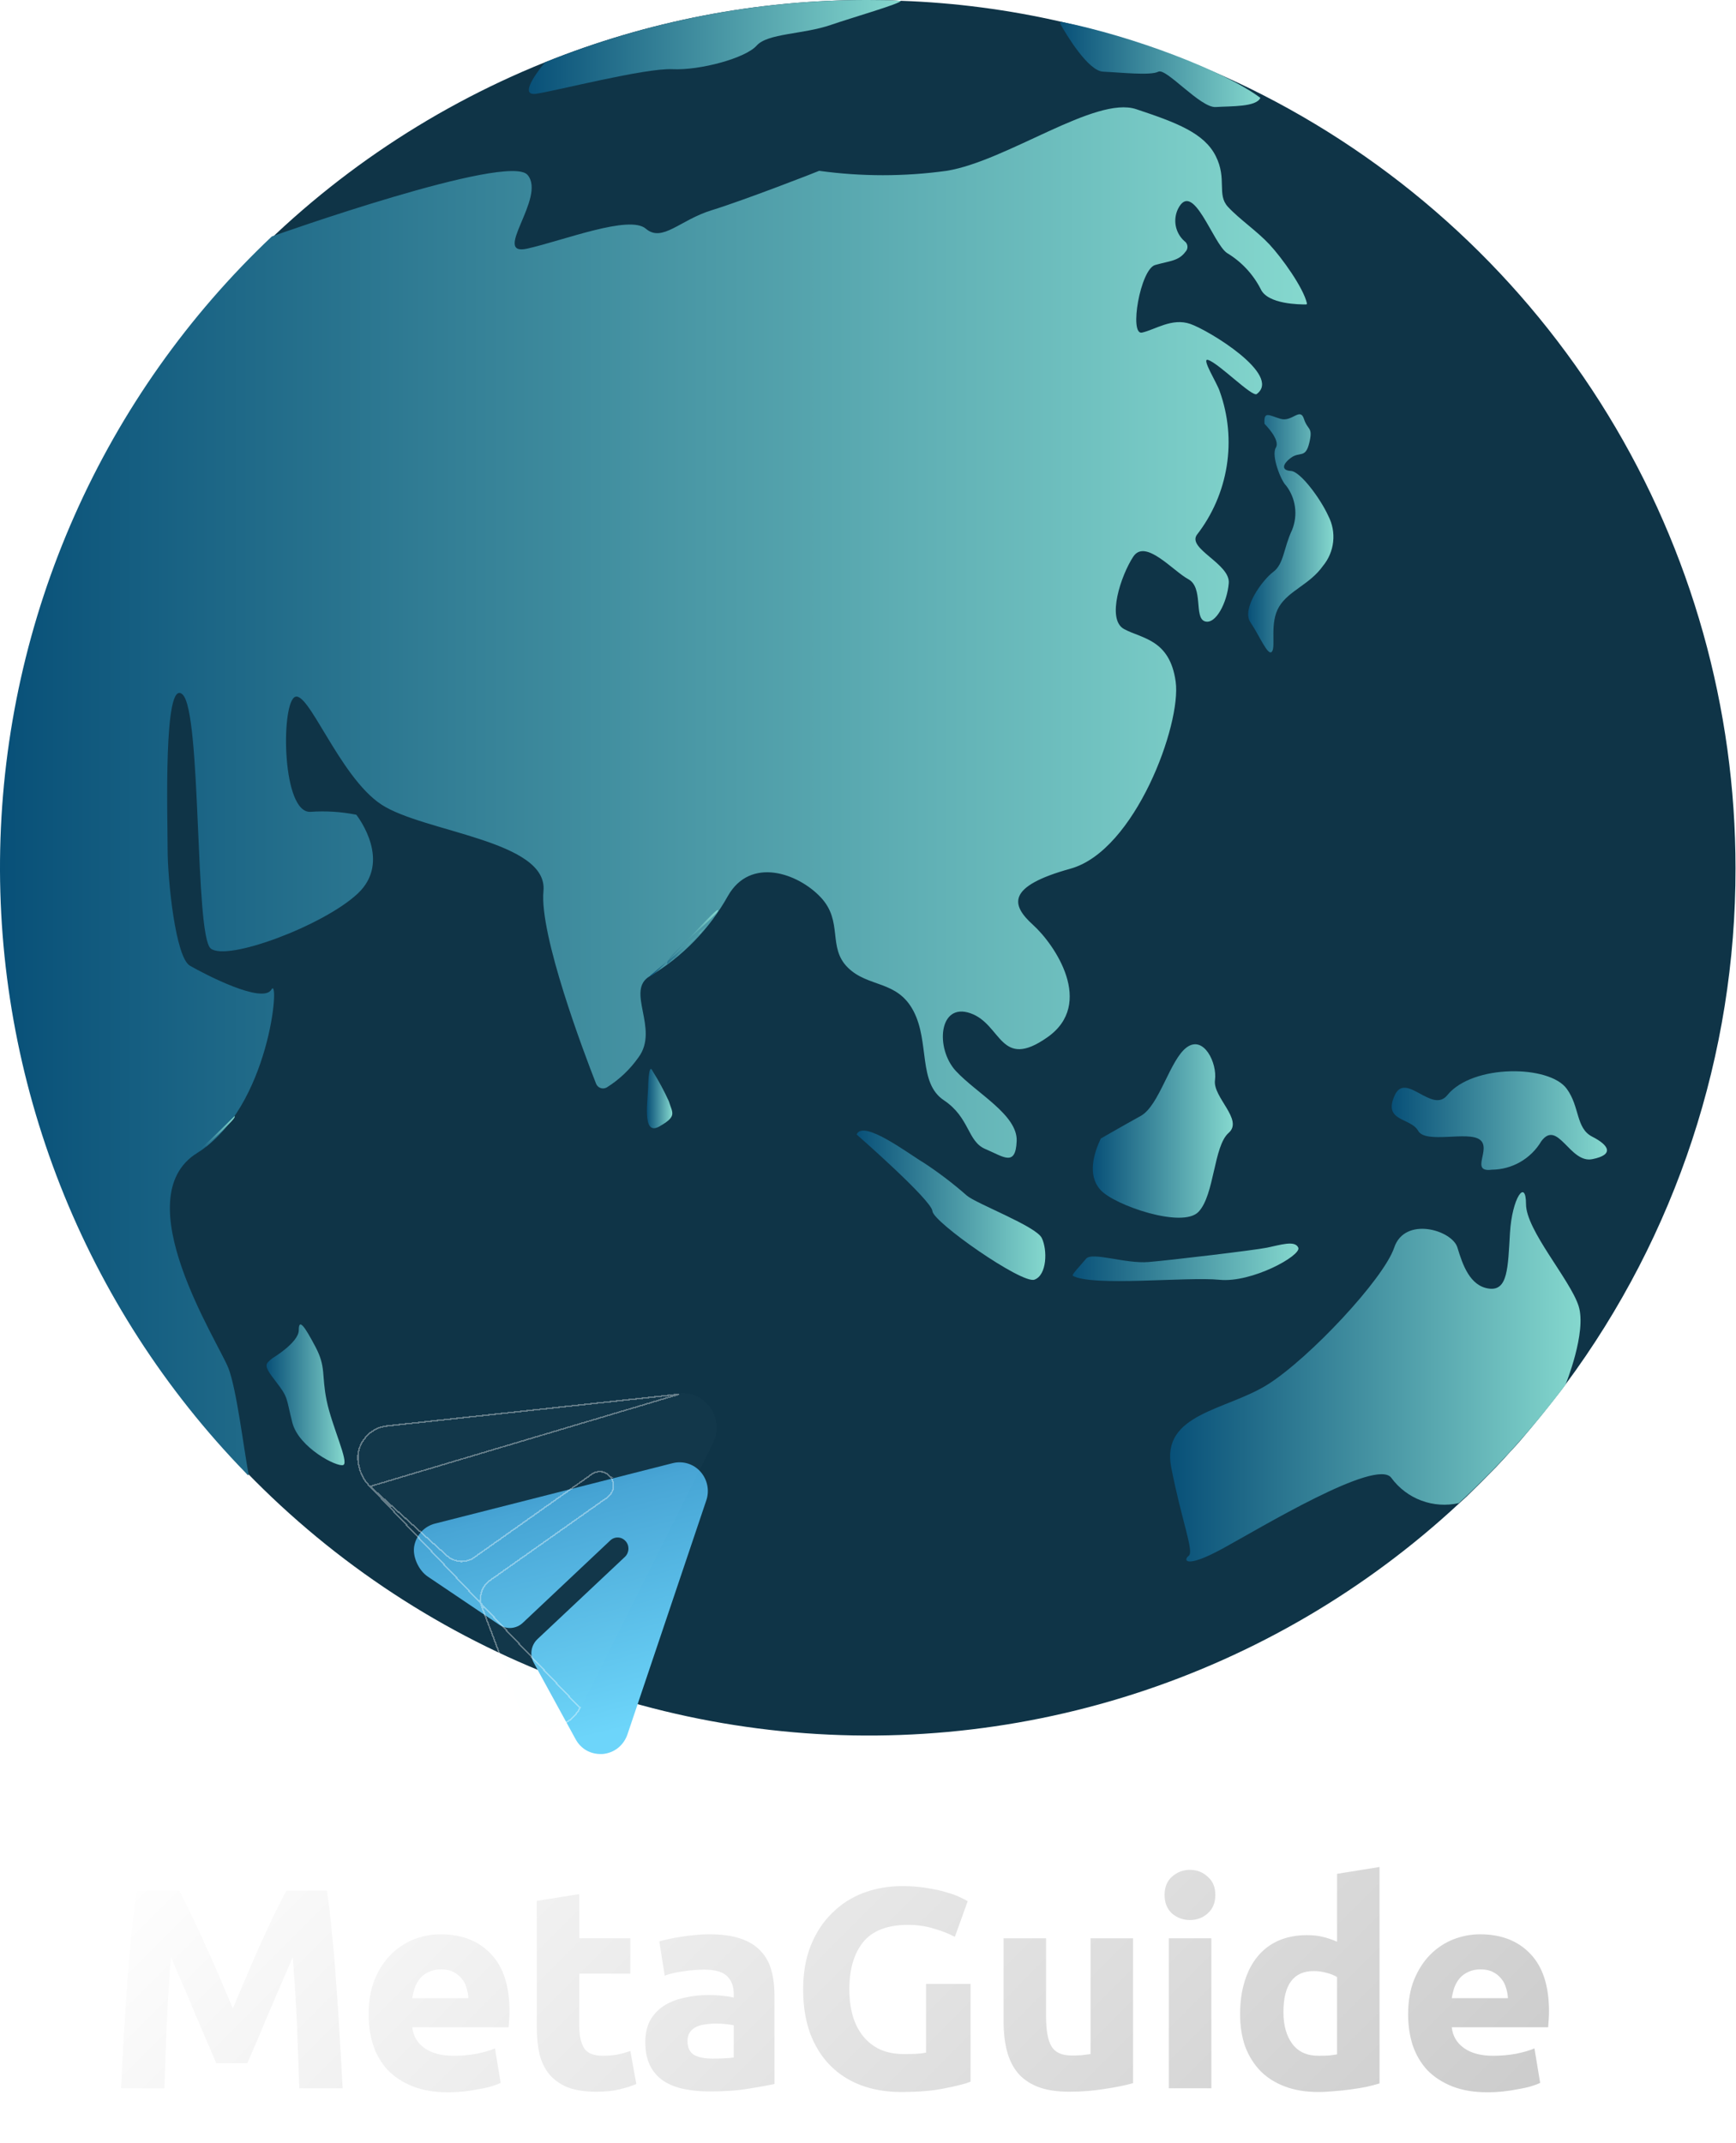 <svg width="128" height="158" viewBox="0 0 128 158" fill="none" xmlns="http://www.w3.org/2000/svg">
<path d="M13.215 139.398C13.467 139.861 13.754 140.436 14.077 141.122C14.413 141.795 14.757 142.531 15.107 143.33C15.472 144.115 15.829 144.921 16.18 145.748C16.53 146.575 16.859 147.353 17.168 148.082C17.476 147.353 17.805 146.575 18.156 145.748C18.506 144.921 18.857 144.115 19.207 143.33C19.572 142.531 19.915 141.795 20.238 141.122C20.574 140.436 20.868 139.861 21.121 139.398H24.107C24.247 140.366 24.373 141.452 24.485 142.657C24.611 143.849 24.716 145.096 24.8 146.4C24.898 147.69 24.983 148.986 25.053 150.29C25.137 151.594 25.207 152.82 25.263 153.97H22.067C22.025 152.554 21.969 151.012 21.899 149.344C21.829 147.676 21.724 145.994 21.583 144.297C21.331 144.886 21.051 145.538 20.742 146.253C20.434 146.968 20.125 147.683 19.817 148.398C19.523 149.113 19.235 149.799 18.955 150.458C18.675 151.103 18.436 151.657 18.24 152.119H15.948C15.752 151.657 15.514 151.103 15.233 150.458C14.953 149.799 14.659 149.113 14.35 148.398C14.056 147.683 13.754 146.968 13.446 146.253C13.138 145.538 12.857 144.886 12.605 144.297C12.465 145.994 12.36 147.676 12.29 149.344C12.22 151.012 12.163 152.554 12.121 153.97H8.925C8.981 152.82 9.044 151.594 9.115 150.29C9.199 148.986 9.283 147.69 9.367 146.4C9.465 145.096 9.57 143.849 9.682 142.657C9.808 141.452 9.942 140.366 10.082 139.398H13.215ZM27.18 148.524C27.18 147.543 27.327 146.688 27.622 145.959C27.93 145.216 28.329 144.599 28.82 144.108C29.311 143.618 29.872 143.246 30.502 142.994C31.147 142.742 31.806 142.615 32.479 142.615C34.049 142.615 35.289 143.099 36.2 144.066C37.112 145.019 37.567 146.428 37.567 148.293C37.567 148.475 37.56 148.678 37.546 148.902C37.532 149.113 37.518 149.302 37.504 149.47H30.397C30.467 150.115 30.769 150.626 31.301 151.005C31.834 151.383 32.549 151.573 33.446 151.573C34.021 151.573 34.581 151.524 35.128 151.426C35.689 151.313 36.144 151.18 36.495 151.026L36.915 153.57C36.747 153.654 36.523 153.738 36.243 153.823C35.962 153.907 35.647 153.977 35.296 154.033C34.96 154.103 34.596 154.159 34.203 154.201C33.81 154.243 33.418 154.264 33.026 154.264C32.03 154.264 31.161 154.117 30.418 153.823C29.689 153.528 29.079 153.129 28.589 152.624C28.112 152.105 27.755 151.496 27.517 150.795C27.292 150.094 27.18 149.337 27.18 148.524ZM34.539 147.325C34.525 147.059 34.476 146.8 34.392 146.547C34.322 146.295 34.203 146.071 34.035 145.874C33.881 145.678 33.677 145.517 33.425 145.391C33.187 145.265 32.885 145.202 32.521 145.202C32.17 145.202 31.869 145.265 31.617 145.391C31.364 145.503 31.154 145.657 30.986 145.853C30.818 146.05 30.684 146.281 30.586 146.547C30.502 146.8 30.439 147.059 30.397 147.325H34.539ZM39.58 140.155L42.712 139.651V142.91H46.476V145.517H42.712V149.407C42.712 150.066 42.825 150.591 43.049 150.984C43.287 151.376 43.757 151.573 44.458 151.573C44.794 151.573 45.138 151.545 45.488 151.489C45.852 151.418 46.182 151.327 46.476 151.215L46.918 153.654C46.539 153.809 46.119 153.942 45.656 154.054C45.194 154.166 44.626 154.222 43.953 154.222C43.098 154.222 42.39 154.11 41.829 153.886C41.269 153.647 40.82 153.325 40.484 152.918C40.147 152.498 39.909 151.993 39.769 151.404C39.642 150.816 39.58 150.164 39.58 149.449V140.155ZM52.543 151.783C52.851 151.783 53.145 151.776 53.426 151.762C53.706 151.748 53.931 151.727 54.099 151.699V149.323C53.973 149.295 53.783 149.267 53.531 149.239C53.279 149.211 53.047 149.197 52.837 149.197C52.543 149.197 52.262 149.218 51.996 149.26C51.744 149.288 51.52 149.351 51.323 149.449C51.127 149.547 50.973 149.68 50.861 149.849C50.748 150.017 50.692 150.227 50.692 150.479C50.692 150.97 50.854 151.313 51.176 151.51C51.513 151.692 51.968 151.783 52.543 151.783ZM52.29 142.615C53.216 142.615 53.987 142.72 54.603 142.931C55.22 143.141 55.711 143.442 56.075 143.835C56.454 144.227 56.72 144.704 56.874 145.265C57.028 145.825 57.105 146.449 57.105 147.136V153.654C56.657 153.752 56.033 153.865 55.234 153.991C54.435 154.131 53.468 154.201 52.333 154.201C51.618 154.201 50.966 154.138 50.377 154.012C49.802 153.886 49.305 153.682 48.884 153.402C48.464 153.108 48.141 152.729 47.917 152.267C47.693 151.804 47.581 151.236 47.581 150.563C47.581 149.919 47.707 149.372 47.959 148.923C48.225 148.475 48.576 148.117 49.01 147.851C49.445 147.585 49.943 147.395 50.503 147.283C51.064 147.157 51.646 147.094 52.248 147.094C52.655 147.094 53.012 147.115 53.321 147.157C53.643 147.185 53.903 147.227 54.099 147.283V146.989C54.099 146.456 53.938 146.029 53.615 145.706C53.293 145.384 52.732 145.223 51.933 145.223C51.4 145.223 50.875 145.265 50.356 145.349C49.837 145.419 49.389 145.524 49.01 145.664L48.611 143.141C48.793 143.085 49.017 143.029 49.284 142.973C49.564 142.903 49.865 142.847 50.188 142.805C50.51 142.749 50.847 142.706 51.197 142.678C51.562 142.636 51.926 142.615 52.29 142.615ZM66.955 141.921C65.427 141.921 64.32 142.349 63.633 143.204C62.96 144.045 62.624 145.202 62.624 146.673C62.624 147.388 62.708 148.04 62.876 148.629C63.044 149.204 63.297 149.701 63.633 150.122C63.97 150.542 64.39 150.872 64.895 151.11C65.4 151.334 65.988 151.447 66.661 151.447C67.025 151.447 67.334 151.44 67.586 151.426C67.853 151.411 68.084 151.383 68.28 151.341V146.274H71.56V153.486C71.168 153.64 70.537 153.802 69.668 153.97C68.799 154.152 67.726 154.243 66.451 154.243C65.357 154.243 64.362 154.075 63.465 153.738C62.582 153.402 61.825 152.911 61.194 152.267C60.563 151.622 60.073 150.83 59.722 149.891C59.386 148.951 59.218 147.879 59.218 146.673C59.218 145.454 59.407 144.375 59.785 143.435C60.164 142.496 60.682 141.704 61.341 141.059C62 140.401 62.771 139.903 63.654 139.566C64.551 139.23 65.505 139.062 66.514 139.062C67.201 139.062 67.817 139.111 68.364 139.209C68.925 139.293 69.401 139.398 69.794 139.524C70.201 139.637 70.53 139.756 70.782 139.882C71.049 140.008 71.238 140.106 71.35 140.176L70.404 142.805C69.955 142.566 69.437 142.363 68.848 142.195C68.273 142.013 67.642 141.921 66.955 141.921ZM83.543 153.591C83.01 153.745 82.323 153.886 81.482 154.012C80.641 154.152 79.758 154.222 78.833 154.222C77.893 154.222 77.108 154.096 76.478 153.844C75.861 153.591 75.37 153.241 75.006 152.792C74.641 152.33 74.382 151.783 74.228 151.152C74.074 150.521 73.996 149.827 73.996 149.071V142.91H77.129V148.692C77.129 149.701 77.263 150.43 77.529 150.879C77.795 151.327 78.293 151.552 79.022 151.552C79.246 151.552 79.484 151.545 79.737 151.531C79.989 151.503 80.213 151.475 80.41 151.447V142.91H83.543V153.591ZM89.316 153.97H86.183V142.91H89.316V153.97ZM89.61 139.714C89.61 140.288 89.421 140.744 89.043 141.08C88.678 141.403 88.244 141.564 87.739 141.564C87.234 141.564 86.793 141.403 86.414 141.08C86.05 140.744 85.868 140.288 85.868 139.714C85.868 139.139 86.05 138.69 86.414 138.368C86.793 138.032 87.234 137.863 87.739 137.863C88.244 137.863 88.678 138.032 89.043 138.368C89.421 138.69 89.61 139.139 89.61 139.714ZM94.631 148.356C94.631 149.323 94.848 150.101 95.283 150.69C95.718 151.278 96.362 151.573 97.217 151.573C97.498 151.573 97.757 151.566 97.995 151.552C98.234 151.524 98.43 151.496 98.584 151.468V145.769C98.388 145.643 98.129 145.538 97.806 145.454C97.498 145.37 97.182 145.328 96.86 145.328C95.374 145.328 94.631 146.337 94.631 148.356ZM101.717 153.612C101.437 153.696 101.114 153.78 100.75 153.865C100.385 153.935 100 153.998 99.593 154.054C99.201 154.11 98.794 154.152 98.374 154.18C97.967 154.222 97.575 154.243 97.196 154.243C96.285 154.243 95.472 154.11 94.757 153.844C94.042 153.577 93.44 153.199 92.949 152.708C92.458 152.203 92.08 151.601 91.814 150.9C91.561 150.185 91.435 149.386 91.435 148.503C91.435 147.606 91.547 146.8 91.772 146.085C91.996 145.356 92.318 144.739 92.739 144.234C93.159 143.73 93.671 143.344 94.274 143.078C94.89 142.812 95.591 142.678 96.376 142.678C96.811 142.678 97.196 142.72 97.533 142.805C97.883 142.889 98.234 143.008 98.584 143.162V138.158L101.717 137.653V153.612ZM103.825 148.524C103.825 147.543 103.972 146.688 104.266 145.959C104.575 145.216 104.974 144.599 105.465 144.108C105.955 143.618 106.516 143.246 107.147 142.994C107.792 142.742 108.45 142.615 109.123 142.615C110.693 142.615 111.934 143.099 112.845 144.066C113.756 145.019 114.212 146.428 114.212 148.293C114.212 148.475 114.205 148.678 114.191 148.902C114.177 149.113 114.163 149.302 114.149 149.47H107.042C107.112 150.115 107.413 150.626 107.946 151.005C108.478 151.383 109.193 151.573 110.091 151.573C110.665 151.573 111.226 151.524 111.773 151.426C112.333 151.313 112.789 151.18 113.139 151.026L113.56 153.57C113.392 153.654 113.167 153.738 112.887 153.823C112.607 153.907 112.291 153.977 111.941 154.033C111.604 154.103 111.24 154.159 110.847 154.201C110.455 154.243 110.062 154.264 109.67 154.264C108.675 154.264 107.806 154.117 107.063 153.823C106.334 153.528 105.724 153.129 105.233 152.624C104.757 152.105 104.399 151.496 104.161 150.795C103.937 150.094 103.825 149.337 103.825 148.524ZM111.184 147.325C111.17 147.059 111.121 146.8 111.037 146.547C110.967 146.295 110.847 146.071 110.679 145.874C110.525 145.678 110.322 145.517 110.069 145.391C109.831 145.265 109.53 145.202 109.165 145.202C108.815 145.202 108.514 145.265 108.261 145.391C108.009 145.503 107.799 145.657 107.63 145.853C107.462 146.05 107.329 146.281 107.231 146.547C107.147 146.8 107.084 147.059 107.042 147.325H111.184Z" fill="url(#paint0_linear_4_2522)"/>
<path d="M127.964 64.018C127.983 77.719 123.59 91.062 115.435 102.068C115.213 102.378 114.98 102.679 114.738 102.98C114.496 103.28 114.457 103.348 114.321 103.513C113.846 104.124 113.352 104.725 112.858 105.317C112.364 105.908 111.889 106.48 111.347 107.043C111.007 107.421 110.668 107.799 110.31 108.167L109.234 109.263L108.139 110.339L107.587 110.844C100.713 117.237 92.518 122.037 83.582 124.905C74.647 127.773 65.19 128.637 55.883 127.437C46.576 126.238 37.647 123.003 29.73 117.962C21.812 112.922 15.1 106.199 10.07 98.271C5.04 90.344 1.814 81.405 0.622 72.09C-0.569 62.775 0.302 53.312 3.175 44.372C6.048 35.432 10.851 27.234 17.244 20.36C23.638 13.486 31.465 8.104 40.169 4.596C47.742 1.545 55.832 -0.016 63.995 0C64.809 0 65.613 0 66.427 0.058C70.414 0.197 74.379 0.717 78.267 1.61C83.418 2.789 88.404 4.599 93.111 7.001C103.607 12.368 112.416 20.533 118.566 30.595C124.716 40.656 127.969 52.223 127.964 64.018Z" fill="#0F3447"/>
<path d="M96.365 22.37C96.367 22.379 96.366 22.389 96.363 22.399C96.36 22.408 96.356 22.417 96.349 22.424C96.343 22.431 96.335 22.437 96.326 22.441C96.317 22.445 96.307 22.447 96.297 22.447C95.852 22.447 93.468 22.447 92.955 21.313C92.392 20.213 91.532 19.293 90.474 18.656C89.428 17.958 87.955 13.177 86.85 15.417C86.665 15.809 86.611 16.25 86.696 16.674C86.782 17.099 87.002 17.485 87.325 17.773C87.389 17.816 87.443 17.872 87.482 17.937C87.522 18.003 87.546 18.076 87.553 18.152C87.561 18.229 87.551 18.306 87.525 18.378C87.499 18.45 87.457 18.515 87.403 18.569C86.899 19.247 86.269 19.228 85.174 19.538C84.079 19.849 83.236 24.736 84.205 24.522C85.174 24.309 86.405 23.417 87.761 23.882C89.118 24.348 94.544 27.645 92.664 29.051C92.335 29.303 89.873 26.791 89.079 26.539C88.536 26.355 89.747 28.256 89.931 28.847C90.566 30.611 90.744 32.507 90.449 34.358C90.154 36.21 89.396 37.957 88.246 39.436C87.538 40.464 90.716 41.569 90.6 42.995C90.484 44.42 89.631 46.088 88.827 45.807C88.023 45.526 88.749 43.315 87.616 42.704C86.482 42.093 84.447 39.688 83.556 41.046C82.665 42.403 81.56 45.661 82.878 46.379C84.195 47.096 86.25 47.125 86.686 50.258C87.122 53.389 83.692 62.727 78.934 64.046C74.177 65.365 74.555 66.732 76.163 68.187C77.772 69.641 80.746 74.005 77.229 76.478C73.712 78.95 73.876 75.508 71.541 74.703C69.206 73.898 68.954 77.311 70.475 78.96C71.997 80.608 75.039 82.199 74.962 84.128C74.884 86.058 73.993 85.282 72.656 84.72C71.318 84.157 71.512 82.402 69.594 81.122C67.675 79.842 68.557 76.846 67.356 74.548C66.154 72.25 64.022 72.832 62.511 71.338C60.999 69.845 62.191 67.944 60.515 66.16C58.839 64.376 55.331 63.145 53.674 66.053C52.31 68.498 50.325 70.539 47.919 71.969C46.078 73.035 48.645 75.847 47.076 77.961C46.45 78.851 45.653 79.606 44.731 80.182C44.661 80.22 44.584 80.243 44.505 80.249C44.426 80.255 44.346 80.244 44.272 80.216C44.197 80.189 44.13 80.145 44.074 80.089C44.017 80.033 43.974 79.965 43.946 79.891C43.055 77.622 39.761 68.924 40.071 65.695C40.429 61.962 31.234 61.37 28.114 59.314C24.994 57.258 22.669 50.655 21.69 51.421C20.711 52.187 20.808 59.964 22.891 59.857C24.023 59.777 25.16 59.849 26.273 60.071C26.447 60.303 28.889 63.532 26.37 65.889C23.851 68.245 16.729 70.912 15.537 69.932C14.345 68.953 14.878 52.478 13.454 51.198C12.03 49.918 12.359 60.294 12.359 62.601C12.359 64.909 12.941 70.592 14.006 71.203C15.072 71.813 19.364 74.063 20.014 72.958C20.663 71.852 19.907 81.685 14.549 85.001C9.191 88.317 16.08 98.916 16.845 100.884C17.436 102.407 17.96 106.702 18.308 108.583C18.357 108.845 18.308 108.816 18.105 108.583C12.195 102.502 7.552 95.305 4.446 87.411C1.341 79.517 -0.166 71.085 0.014 62.603C0.195 54.121 2.058 45.76 5.497 38.006C8.935 30.252 13.88 23.259 20.043 17.434C20.227 17.366 37.483 11.238 38.898 12.896C40.313 14.554 36.175 18.947 38.898 18.326C41.621 17.706 46.407 15.824 47.618 16.862C48.83 17.899 50.128 16.222 52.463 15.504C54.798 14.787 60.215 12.683 60.399 12.595C63.517 13.026 66.679 13.026 69.797 12.595C74.235 11.878 80.766 7.049 83.769 8.048C86.773 9.046 88.788 9.812 89.641 11.509C90.493 13.206 89.699 14.341 90.542 15.252C91.385 16.164 92.683 17.036 93.604 18.026C94.524 19.015 96.104 21.216 96.365 22.37Z" fill="url(#paint1_linear_4_2522)"/>
<path d="M93.236 31.252C93.236 31.252 94.427 32.416 94.069 33.007C93.71 33.599 94.466 35.48 94.825 35.8C95.177 36.259 95.403 36.802 95.481 37.375C95.559 37.948 95.486 38.531 95.27 39.068C94.631 40.425 94.67 41.579 93.875 42.171C93.081 42.762 91.521 44.886 92.199 45.885C92.877 46.883 93.497 48.435 93.788 48.037C94.079 47.64 93.594 45.923 94.311 44.731C95.028 43.538 96.579 43.092 97.538 41.734C97.962 41.225 98.227 40.602 98.297 39.943C98.368 39.283 98.242 38.618 97.935 38.03C97.373 36.789 95.891 34.763 95.183 34.724C94.476 34.685 94.534 34.239 95.183 33.754C95.832 33.269 96.259 33.832 96.54 32.639C96.821 31.446 96.423 31.756 96.142 30.884C95.862 30.011 95.27 31.126 94.427 30.884C93.585 30.641 93.158 30.253 93.236 31.252Z" fill="url(#paint2_linear_4_2522)"/>
<path d="M81.163 83.945C80.678 84.982 80.126 86.641 81.163 87.756C82.2 88.871 87.19 90.597 88.372 89.346C89.554 88.095 89.476 84.498 90.591 83.528C91.705 82.558 89.409 80.9 89.583 79.639C89.757 78.379 88.759 76.314 87.509 77.215C86.259 78.117 85.494 81.511 84.108 82.277C82.723 83.043 81.163 83.945 81.163 83.945Z" fill="url(#paint3_linear_4_2522)"/>
<path d="M102.847 80.734C103.661 78.999 105.599 82.16 106.723 80.734C108.603 78.446 114.252 78.514 115.521 80.278C116.49 81.597 116.18 83.188 117.401 83.808C118.622 84.429 119.058 85.137 117.401 85.466C115.744 85.796 114.862 82.489 113.641 84.147C113.265 84.781 112.732 85.306 112.094 85.673C111.456 86.039 110.734 86.236 109.998 86.242C108.341 86.465 109.998 84.7 109.116 84.031C108.235 83.362 105.115 84.361 104.562 83.372C104.01 82.383 101.927 82.712 102.847 80.734Z" fill="url(#paint4_linear_4_2522)"/>
<path d="M115.424 102.106C115.424 102.106 117.013 98.227 116.393 96.288C115.773 94.349 112.517 90.703 112.517 88.783C112.517 86.863 111.49 88.308 111.335 90.897C111.18 93.486 111.18 95.192 109.785 95.008C108.39 94.824 107.847 93.272 107.46 91.983C107.072 90.693 103.584 89.655 102.799 91.983C102.014 94.31 96.54 100.138 93.488 102.067C90.436 103.997 85.581 104.2 86.356 108.186C87.132 112.171 88.062 114.401 87.645 114.712C87.228 115.022 87.383 115.681 90.126 114.188C92.868 112.695 101.491 107.459 102.586 108.962C103.144 109.724 103.913 110.306 104.798 110.637C105.683 110.968 106.645 111.033 107.566 110.823C110.447 108.164 113.077 105.246 115.424 102.106Z" fill="url(#paint5_linear_4_2522)"/>
<path d="M20.091 100.138C20.091 100.138 22.029 98.984 22.029 98.072C22.029 97.161 22.465 97.801 23.26 99.304C24.054 100.807 23.696 101.36 24.083 103.26C24.471 105.161 25.75 107.818 25.314 108.012C24.878 108.206 22.029 106.741 21.554 104.889C21.08 103.037 21.283 103.076 20.334 101.854C19.384 100.632 19.549 100.584 20.091 100.138Z" fill="url(#paint6_linear_4_2522)"/>
<path d="M47.793 79.93C47.793 81.094 47.289 83.809 48.617 83.053C49.944 82.296 49.585 82.083 49.314 81.191C48.964 80.421 48.563 79.676 48.113 78.961C47.919 78.524 47.832 79.116 47.793 79.93Z" fill="url(#paint7_linear_4_2522)"/>
<path d="M63.16 83.645C63.16 83.645 68.702 88.493 68.751 89.298C68.799 90.103 75.34 94.68 76.27 94.35C77.2 94.02 77.239 92.149 76.812 91.276C76.386 90.404 71.968 88.746 71.28 88.144C70.29 87.274 69.241 86.474 68.14 85.749C67.046 85.109 63.645 82.501 63.16 83.645Z" fill="url(#paint8_linear_4_2522)"/>
<path d="M79.109 94.067C78.983 93.99 79.641 93.34 80.078 92.807C80.513 92.273 82.984 93.194 84.69 93.049C86.395 92.903 92.441 92.186 93.41 91.992C94.379 91.798 95.483 91.42 95.726 91.992C95.968 92.564 92.305 94.6 89.912 94.358C87.519 94.116 80.572 94.882 79.109 94.067Z" fill="url(#paint9_linear_4_2522)"/>
<path d="M66.425 0.058C66.425 0.262 62.85 1.29 61.271 1.833C59.236 2.541 56.6 2.444 55.787 3.365C54.973 4.286 51.62 5.198 49.586 5.101C47.551 5.004 40.943 6.72 39.518 6.914C38.094 7.108 40.003 4.819 40.187 4.596C47.754 1.547 55.837 -0.013 63.993 8.63918e-05C64.807 8.63918e-05 65.612 0.01 66.425 0.058Z" fill="url(#paint10_linear_4_2522)"/>
<path d="M92.935 7.205C92.644 7.903 90.765 7.816 89.641 7.893C88.517 7.971 85.978 4.984 85.407 5.285C84.835 5.586 82.645 5.343 81.356 5.285C80.242 5.266 78.624 2.55 78.178 1.765C78.17 1.749 78.166 1.732 78.167 1.714C78.167 1.697 78.172 1.679 78.18 1.664C78.189 1.649 78.201 1.636 78.216 1.626C78.231 1.617 78.248 1.611 78.266 1.61C83.566 2.677 90.232 5.207 92.916 7.205H92.935Z" fill="url(#paint11_linear_4_2522)"/>
<path d="M14.326 85.195L17.301 82.286C17.494 82.489 15.101 84.438 15.198 84.535L16.71 83.071" fill="url(#paint12_linear_4_2522)"/>
<path d="M47.919 71.949C48.19 72.221 52.763 66.888 52.947 67.101C53.132 67.314 48.839 70.698 49.207 71.077C50.223 70.196 51.194 69.264 52.114 68.284C52.114 68.284 49.576 70.543 49.711 70.689C49.711 70.689 51.591 68.585 51.727 68.749" fill="url(#paint13_linear_4_2522)"/>
<g filter="url(#filter0_bd_4_2522)">
<path d="M51.643 107.604C51.128 107.028 50.341 106.791 49.591 106.982L32.106 111.428C31.316 111.618 30.736 112.228 30.556 113.023C30.371 113.832 30.863 114.885 31.542 115.343L36.814 118.896C37.355 119.26 38.074 119.2 38.551 118.749L44.988 112.686C45.312 112.37 45.828 112.388 46.126 112.727C46.425 113.055 46.405 113.569 46.081 113.885L39.633 119.949C39.155 120.399 39.04 121.121 39.356 121.697L42.441 127.332C42.802 128.001 43.453 128.396 44.184 128.423C44.27 128.426 44.366 128.43 44.453 128.422C45.295 128.344 45.984 127.789 46.263 126.979L52.075 109.73C52.33 108.996 52.158 108.181 51.643 107.604Z" fill="url(#paint14_linear_4_2522)"/>
<g filter="url(#filter1_bdi_4_2522)">
<path d="M48.403 110.506C47.887 109.733 46.992 109.319 46.069 109.42L24.567 111.756C23.597 111.85 22.808 112.477 22.462 113.391C22.109 114.322 22.519 115.657 23.25 116.316L28.924 121.429C29.506 121.954 30.369 122.003 31.011 121.548L39.658 115.425C40.096 115.103 40.706 115.213 41.004 115.666C41.305 116.107 41.196 116.713 40.758 117.034L32.098 123.157C31.455 123.611 31.2 124.451 31.48 125.189L34.212 132.408C34.53 133.265 35.238 133.845 36.101 134C36.203 134.018 36.317 134.039 36.421 134.044C37.434 134.092 38.344 133.55 38.81 132.634L48.565 113.106C48.99 112.276 48.92 111.278 48.403 110.506Z" fill="#DCECFF" fill-opacity="0.018" shape-rendering="crispEdges"/>
<path d="M41.051 115.635C40.734 115.155 40.089 115.039 39.626 115.379C39.626 115.379 39.625 115.379 39.625 115.379L30.978 121.502L30.978 121.502C30.358 121.942 29.524 121.894 28.961 121.388C28.961 121.388 28.961 121.388 28.961 121.388L23.287 116.275L38.76 132.608L38.81 132.634L38.759 132.609L38.76 132.609C38.303 133.505 37.414 134.035 36.423 133.988L36.421 134.044L36.424 133.988C36.324 133.983 36.213 133.963 36.111 133.944C35.267 133.793 34.575 133.226 34.264 132.389L34.264 132.388L31.532 125.169L31.532 125.169C31.261 124.455 31.509 123.642 32.13 123.203L32.13 123.203L40.791 117.08L40.792 117.08C41.253 116.741 41.369 116.101 41.051 115.635ZM41.051 115.635C41.051 115.635 41.051 115.635 41.051 115.635L41.004 115.666L41.05 115.634C41.05 115.635 41.051 115.635 41.051 115.635ZM46.075 109.476L46.075 109.476L23.287 116.274C22.931 115.954 22.651 115.465 22.503 114.94C22.356 114.416 22.343 113.862 22.514 113.411L22.514 113.411C22.853 112.516 23.624 111.903 24.573 111.812L24.573 111.812L24.573 111.812L46.075 109.476Z" stroke="white" stroke-opacity="0.35" stroke-width="0.112" shape-rendering="crispEdges"/>
</g>
</g>
<defs>
<filter id="filter0_bd_4_2522" x="10.284" y="93.016" width="53.922" height="52.47" filterUnits="userSpaceOnUse" color-interpolation-filters="sRGB">
<feFlood flood-opacity="0" result="BackgroundImageFix"/>
<feGaussianBlur in="BackgroundImageFix" stdDeviation="4.494"/>
<feComposite in2="SourceAlpha" operator="in" result="effect1_backgroundBlur_4_2522"/>
<feColorMatrix in="SourceAlpha" type="matrix" values="0 0 0 0 0 0 0 0 0 0 0 0 0 0 0 0 0 0 127 0" result="hardAlpha"/>
<feMorphology radius="0.225" operator="erode" in="SourceAlpha" result="effect2_dropShadow_4_2522"/>
<feOffset dy="0.899"/>
<feGaussianBlur stdDeviation="2.697"/>
<feComposite in2="hardAlpha" operator="out"/>
<feColorMatrix type="matrix" values="0 0 0 0 0 0 0 0 0 0 0 0 0 0 0 0 0 0 0.8 0"/>
<feBlend mode="normal" in2="effect1_backgroundBlur_4_2522" result="effect2_dropShadow_4_2522"/>
<feBlend mode="normal" in="SourceGraphic" in2="effect2_dropShadow_4_2522" result="shape"/>
</filter>
<filter id="filter1_bdi_4_2522" x="10.333" y="91.405" width="57.51" height="54.642" filterUnits="userSpaceOnUse" color-interpolation-filters="sRGB">
<feFlood flood-opacity="0" result="BackgroundImageFix"/>
<feGaussianBlur in="BackgroundImageFix" stdDeviation="6"/>
<feComposite in2="SourceAlpha" operator="in" result="effect1_backgroundBlur_4_2522"/>
<feColorMatrix in="SourceAlpha" type="matrix" values="0 0 0 0 0 0 0 0 0 0 0 0 0 0 0 0 0 0 127 0" result="hardAlpha"/>
<feOffset dx="4" dy="-3"/>
<feGaussianBlur stdDeviation="7.5"/>
<feComposite in2="hardAlpha" operator="out"/>
<feColorMatrix type="matrix" values="0 0 0 0 1 0 0 0 0 1 0 0 0 0 1 0 0 0 0.25 0"/>
<feBlend mode="normal" in2="effect1_backgroundBlur_4_2522" result="effect2_dropShadow_4_2522"/>
<feBlend mode="normal" in="SourceGraphic" in2="effect2_dropShadow_4_2522" result="shape"/>
<feColorMatrix in="SourceAlpha" type="matrix" values="0 0 0 0 0 0 0 0 0 0 0 0 0 0 0 0 0 0 127 0" result="hardAlpha"/>
<feOffset dy="-4.58"/>
<feGaussianBlur stdDeviation="2.29"/>
<feComposite in2="hardAlpha" operator="arithmetic" k2="-1" k3="1"/>
<feColorMatrix type="matrix" values="0 0 0 0 0.863 0 0 0 0 0.925 0 0 0 0 1 0 0 0 0.303 0"/>
<feBlend mode="normal" in2="shape" result="effect3_innerShadow_4_2522"/>
</filter>
<linearGradient id="paint0_linear_4_2522" x1="10.22" y1="136.398" x2="78.067" y2="204.12" gradientUnits="userSpaceOnUse">
<stop stop-color="white"/>
<stop offset="1" stop-color="#C6C6C6"/>
</linearGradient>
<linearGradient id="paint1_linear_4_2522" x1="0" y1="58.341" x2="96.366" y2="58.341" gradientUnits="userSpaceOnUse">
<stop stop-color="#085078"/>
<stop offset="1" stop-color="#85D8CE"/>
</linearGradient>
<linearGradient id="paint2_linear_4_2522" x1="92.032" y1="39.323" x2="98.316" y2="39.323" gradientUnits="userSpaceOnUse">
<stop stop-color="#085078"/>
<stop offset="1" stop-color="#85D8CE"/>
</linearGradient>
<linearGradient id="paint3_linear_4_2522" x1="80.575" y1="83.388" x2="90.897" y2="83.388" gradientUnits="userSpaceOnUse">
<stop stop-color="#085078"/>
<stop offset="1" stop-color="#85D8CE"/>
</linearGradient>
<linearGradient id="paint4_linear_4_2522" x1="102.616" y1="82.622" x2="118.486" y2="82.622" gradientUnits="userSpaceOnUse">
<stop stop-color="#085078"/>
<stop offset="1" stop-color="#85D8CE"/>
</linearGradient>
<linearGradient id="paint5_linear_4_2522" x1="86.274" y1="101.514" x2="116.537" y2="101.514" gradientUnits="userSpaceOnUse">
<stop stop-color="#085078"/>
<stop offset="1" stop-color="#85D8CE"/>
</linearGradient>
<linearGradient id="paint6_linear_4_2522" x1="19.652" y1="102.84" x2="25.403" y2="102.84" gradientUnits="userSpaceOnUse">
<stop stop-color="#085078"/>
<stop offset="1" stop-color="#85D8CE"/>
</linearGradient>
<linearGradient id="paint7_linear_4_2522" x1="47.699" y1="80.998" x2="49.572" y2="80.998" gradientUnits="userSpaceOnUse">
<stop stop-color="#085078"/>
<stop offset="1" stop-color="#85D8CE"/>
</linearGradient>
<linearGradient id="paint8_linear_4_2522" x1="63.16" y1="88.863" x2="77.074" y2="88.863" gradientUnits="userSpaceOnUse">
<stop stop-color="#085078"/>
<stop offset="1" stop-color="#85D8CE"/>
</linearGradient>
<linearGradient id="paint9_linear_4_2522" x1="79.093" y1="93.071" x2="95.737" y2="93.071" gradientUnits="userSpaceOnUse">
<stop stop-color="#085078"/>
<stop offset="1" stop-color="#85D8CE"/>
</linearGradient>
<linearGradient id="paint10_linear_4_2522" x1="38.994" y1="3.463" x2="66.425" y2="3.463" gradientUnits="userSpaceOnUse">
<stop stop-color="#085078"/>
<stop offset="1" stop-color="#85D8CE"/>
</linearGradient>
<linearGradient id="paint11_linear_4_2522" x1="78.167" y1="4.752" x2="92.935" y2="4.752" gradientUnits="userSpaceOnUse">
<stop stop-color="#085078"/>
<stop offset="1" stop-color="#85D8CE"/>
</linearGradient>
<linearGradient id="paint12_linear_4_2522" x1="14.326" y1="83.74" x2="17.312" y2="83.74" gradientUnits="userSpaceOnUse">
<stop stop-color="#085078"/>
<stop offset="1" stop-color="#85D8CE"/>
</linearGradient>
<linearGradient id="paint13_linear_4_2522" x1="47.919" y1="69.527" x2="52.953" y2="69.527" gradientUnits="userSpaceOnUse">
<stop stop-color="#085078"/>
<stop offset="1" stop-color="#85D8CE"/>
</linearGradient>
<linearGradient id="paint14_linear_4_2522" x1="40.888" y1="101.768" x2="47.096" y2="126.275" gradientUnits="userSpaceOnUse">
<stop offset="0.075" stop-color="#2980B9"/>
<stop offset="0.314" stop-color="#46A4D4"/>
<stop offset="1" stop-color="#6DD5FA"/>
</linearGradient>
</defs>
</svg>
